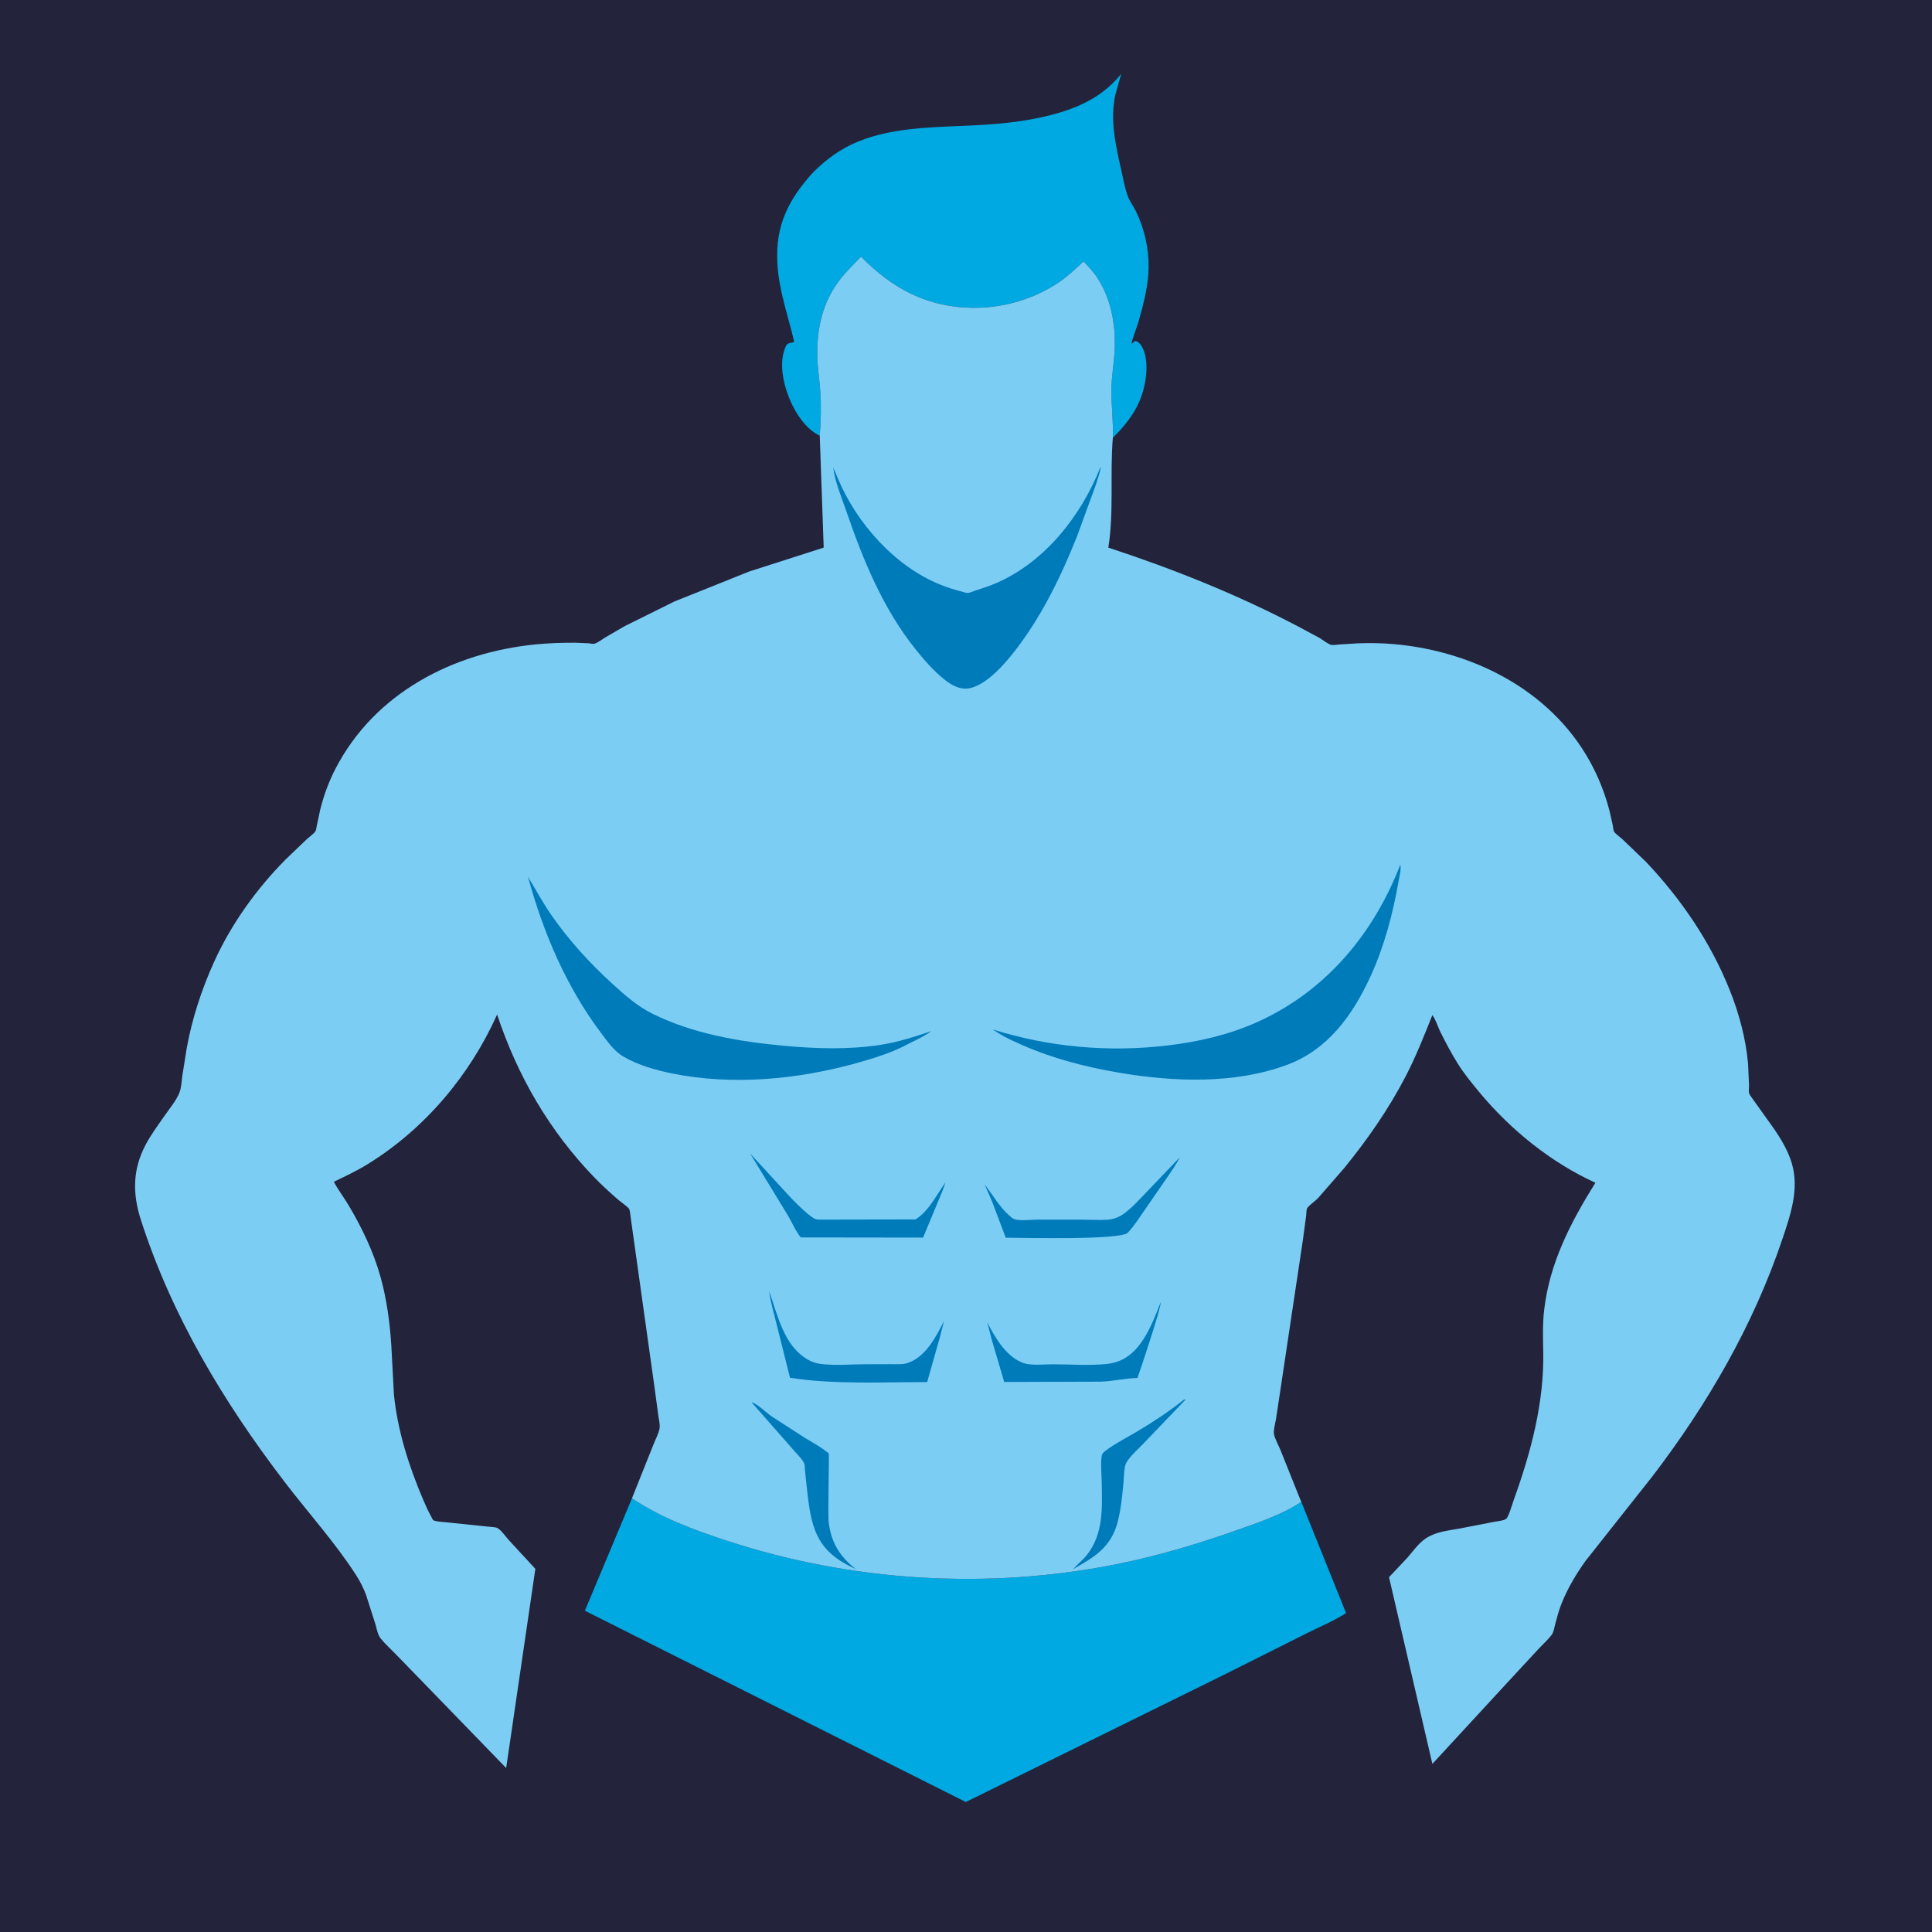 <?xml version="1.0" encoding="utf-8" ?>
<svg xmlns="http://www.w3.org/2000/svg" xmlns:xlink="http://www.w3.org/1999/xlink" width="1024" height="1024">
	<path fill="#23233B" d="M-0 -0L1024 0L1024 1024L-0 1024L0 -0Z"/>
	<path fill="#00A9E2" d="M430.717 91.609C437.789 84.508 445.509 78.8 454.838 75.009C474.346 67.079 496.803 67.481 517.495 66.379C532.354 65.588 547.654 63.926 561.922 59.585C574.88 55.642 585.675 49.804 594.283 39.129L591.225 49.961C588.156 63.274 591.31 77.043 594.274 90.04C595.283 94.469 596.102 99.391 597.629 103.648C598.693 106.616 600.766 109.297 602.142 112.145C606.51 121.179 608.948 131.713 608.799 141.75C608.653 151.593 606.023 161.408 603.345 170.828C602.831 172.637 599.462 181.339 599.804 182.25L601.583 180.675C603.056 180.938 604.022 181.834 604.846 183.098C608.075 188.053 608.01 195.596 607.15 201.25C605.203 214.05 598.855 223.145 589.827 232.022C590.14 223.334 588.966 214.667 589.077 206C589.166 199.085 590.533 192.118 590.806 185.159C591.325 171.921 588.905 158.476 581.593 147.234C579.533 144.068 576.87 141.314 574.313 138.553C570.262 142.285 566.251 146.172 561.707 149.303C548.496 158.405 532.121 163.22 516.108 163.152C491.791 163.047 473.214 153.156 456.371 136.058C452.418 140.17 448.143 144.237 444.72 148.808C435.872 160.623 432.957 174.032 433.201 188.582C433.308 194.925 434.336 201.087 434.774 207.391C435.312 215.119 435.086 223.22 434.483 230.944L433.718 230.56C425.261 226.096 419.4 215.238 416.682 206.49C414.393 199.124 413.202 189.809 416.894 182.75C417.739 182.08 418.267 181.757 419.335 181.647C420.565 181.521 419.993 181.79 420.908 181C417.614 166.953 412.829 154.113 412.022 139.508C410.927 119.693 417.738 106.009 430.717 91.609Z"/>
	<path fill="#00A9E2" d="M334.947 794.151C350.814 804.698 367.746 810.871 385.744 816.761C451.813 838.384 524.084 842.691 592.183 828.972C614.51 824.474 636.261 817.919 657.699 810.261C668.46 806.416 680.203 802.455 689.703 795.998L713.445 854.967C706.979 859.148 699.382 862.259 692.481 865.734L649.996 887.043L511.908 955.105L309.998 853.711L334.947 794.151Z"/>
	<path fill="#7CCDF4" d="M434.483 230.944C435.086 223.22 435.312 215.119 434.774 207.391C434.336 201.087 433.308 194.925 433.201 188.582C432.957 174.032 435.872 160.623 444.72 148.808C448.143 144.237 452.418 140.17 456.371 136.058C473.214 153.156 491.791 163.047 516.108 163.152C532.121 163.22 548.496 158.405 561.707 149.303C566.251 146.172 570.262 142.285 574.313 138.553C576.87 141.314 579.533 144.068 581.593 147.234C588.905 158.476 591.325 171.921 590.806 185.159C590.533 192.118 589.166 199.085 589.077 206C588.966 214.667 590.14 223.334 589.827 232.022C588.238 251.228 590.482 271.192 587.436 290.245C621.856 301.553 655.825 315.118 687.919 331.976L699.41 338.146C700.996 339.054 703.987 341.51 705.712 341.826C706.746 342.015 708.519 341.667 709.6 341.605L719.5 340.991C725.921 340.732 732.427 340.84 738.826 341.401C782.222 345.21 824.619 367.359 844.674 407.357C848.34 414.669 851.135 422.238 853.166 430.153L854.822 437.538C854.984 438.352 855.094 440.021 855.439 440.714C855.946 441.728 858.839 443.805 859.848 444.732L872.459 456.861C891.19 476.668 906.744 499.534 916.851 524.906C921.734 537.163 925.279 550.34 926.481 563.5L927.036 575.392C927.045 576.333 926.757 578.533 927.041 579.362C927.488 580.664 929.041 582.515 929.826 583.666L936.973 593.685C942.142 600.762 947.356 608.42 949.796 616.937C953.659 630.421 948.994 643.958 944.712 656.686C929.301 702.49 904.999 744.344 875.711 782.62L840.372 827.301C835.29 834.414 830.725 842.095 827.523 850.25C826.201 853.617 825.241 857.169 824.333 860.667C823.86 862.488 823.515 864.992 822.413 866.492C820.695 868.832 818.263 870.97 816.268 873.093L803.363 887.007L759.191 934.898L736.207 835.949L746.016 825.528C748.983 822.125 751.805 818.011 755.578 815.469C761.105 811.746 767.343 811.331 773.678 810.139L791.614 806.665C793.198 806.358 797.081 805.969 798.303 805.036C799.585 804.057 801.716 796.667 802.321 794.991C811.423 769.748 818.509 743.307 817.95 716.291C817.798 708.927 817.571 701.861 818.413 694.503C821.281 669.416 832.409 648.035 845.585 626.881C822.164 616.205 800.768 598.935 784.319 579.176C780.154 574.173 775.938 569.031 772.502 563.5C769.151 558.107 766.166 552.486 763.36 546.794C762.043 544.123 760.948 540.272 759.173 538.025C754.788 549.13 750.363 560.217 744.846 570.822C735.933 587.954 724.7 604.087 712.514 619.042L698.561 635.06C697.112 636.608 693.573 638.963 692.738 640.526C692.405 641.15 692.409 643.306 692.316 644.072L690.605 656.908L678.924 734.772L676.288 752.232C675.958 754.243 674.916 757.93 675.194 759.896C675.539 762.337 677.716 766.133 678.671 768.538L689.448 795.44L689.703 795.998C680.203 802.455 668.46 806.416 657.699 810.261C636.261 817.919 614.51 824.474 592.183 828.972C524.084 842.691 451.813 838.384 385.744 816.761C367.746 810.871 350.814 804.698 334.947 794.151L346.387 765.532C347.407 762.874 349.154 759.792 349.594 756.999C349.897 755.077 349.199 752.322 348.935 750.376L346.91 735.327L336.317 659.837L334.325 645.598C334.127 644.371 334.009 641.929 333.498 640.858C332.972 639.756 328.921 636.969 327.722 635.93C323.35 632.142 319.084 628.269 315.062 624.107C291.175 599.391 274.292 570.291 263.481 537.728C248.964 570.115 224.991 598.485 194.673 617.147C188.991 620.644 182.959 623.49 176.944 626.354C179.138 630.563 182.159 634.458 184.602 638.555C191.814 650.65 197.983 663.413 201.75 677.019C205.028 688.861 206.632 701.078 207.424 713.324L208.778 739.016C210.715 758.262 216.683 777.028 224.23 794.745C225.603 797.968 227.016 801.094 228.716 804.164C228.798 804.312 229.463 805.64 229.592 805.711C231.163 806.573 234.51 806.616 236.304 806.824L258.201 809.105C259.608 809.282 262.265 809.295 263.519 809.84C265.373 810.647 268.234 814.684 269.651 816.25L283.744 831.528L268.282 937.088L225.468 892.934L209.865 876.868C207.187 874.112 204.121 871.351 201.719 868.364C200.203 866.478 199.637 863.115 198.957 860.797L193.986 845.25C192.566 841.46 190.698 837.861 188.498 834.466C177.341 817.251 163.35 801.802 150.907 785.528C118.544 743.2 91.084 697.567 74.672 646.581C70.18 632.629 70.263 619.87 77.171 606.766C80.05 601.303 83.776 596.35 87.285 591.286C89.824 587.622 93.552 583.16 95.136 579.024C96.122 576.451 96.239 573.093 96.612 570.364L98.942 555.703C101.751 539.957 106.901 524.305 113.497 509.75C122.55 489.773 136.032 470.983 151.49 455.439L162.494 444.892C163.805 443.68 166.226 442.019 167.192 440.595C167.539 440.083 167.706 438.54 167.855 437.889L169.707 429.204C171.547 421.666 174.308 414.192 177.88 407.305C198.609 367.34 240.034 345.923 283.731 341.563C290.831 340.855 298.081 340.621 305.215 340.655L312.255 340.975C312.855 341.028 314.269 341.357 314.823 341.234C316.744 340.808 318.985 338.977 320.65 337.937L331.11 331.858L357.483 318.788L397.104 302.905L436.579 290.242L434.483 230.944Z"/>
	<path fill="#007BBA" d="M398.35 743.25C400.76 743.547 406.527 749.01 408.88 750.641L426.805 762.228C430.311 764.386 434.099 766.345 437.347 768.876C437.825 769.248 438.892 769.933 439.222 770.397C439.61 770.942 438.678 802.393 439.254 807.002C440.591 817.694 445.191 825.145 453.625 831.634C431.796 821.951 429.809 809.032 427.462 787.067L426.613 778.857C426.535 778.083 426.566 776.517 426.312 775.835C425.482 773.599 421.876 770.108 420.268 768.204L398.35 743.25Z"/>
	<path fill="#007BBA" d="M627.642 741.75L628.321 741.863L605.442 765.755C602.824 768.526 597.084 773.424 596.308 777.029C595.712 779.802 595.735 782.919 595.474 785.75C594.832 792.71 594.133 800.13 592.333 806.875C588.76 820.269 579.963 825.325 568.733 831.72C571.034 829.047 573.874 826.934 576.094 824.122C584.946 812.909 584.157 799.133 583.934 785.651C583.861 781.211 583.273 776.25 583.889 771.858C584.117 770.226 585.13 769.521 586.382 768.595C591.335 764.932 597.351 761.904 602.672 758.735C611.448 753.507 619.623 748.085 627.642 741.75Z"/>
	<path fill="#007BBA" d="M625.292 613.43C623.594 616.949 621.169 620.267 619.004 623.523L606.938 641C604.038 645.063 601.209 649.764 597.755 653.359C593.862 657.41 541.655 656.003 533.054 656.004L525.834 636.859L521.929 627.86C526.258 633.306 529.63 639.623 534.917 644.25C535.62 644.865 536.696 645.833 537.55 646.153C540.472 647.249 546.897 646.418 550.058 646.421L573.234 646.436C577.779 646.464 582.444 646.767 586.971 646.47C589.731 646.288 592.642 645.315 594.94 643.77C599.82 640.489 603.932 635.661 608.043 631.466L625.292 613.43Z"/>
	<path fill="#007BBA" d="M615.164 690.25C615.703 692.446 604.525 725.742 602.889 730.353C596.387 730.538 589.952 732.062 583.403 732.31L532.244 732.472L525.626 709.996L523.268 700.893C527.424 708.931 532.948 718.599 541.808 722.207C546.23 724.008 553.272 723.09 558.148 723.104C567.457 723.131 577.538 723.88 586.75 722.913C589.176 722.659 591.772 721.983 594 721C605.463 715.948 610.912 701.118 615.164 690.25Z"/>
	<path fill="#007BBA" d="M397.584 611.384L417.238 632.75C420.866 636.622 424.547 640.481 428.697 643.802C430.158 644.972 431.825 646.409 433.783 646.412L485.258 646.314C492.25 641.929 496.368 633.395 501.027 626.777C500.434 629.262 499.243 631.744 498.314 634.131L489.248 655.949L424.436 655.863C421.611 652.465 419.595 647.461 417.22 643.597L397.584 611.384Z"/>
	<path fill="#007BBA" d="M407.644 684.25C412.161 697.043 415.436 713.345 428.195 720.635C430.224 721.794 432.38 722.557 434.699 722.872C442.34 723.913 451.201 723.085 458.956 723.074L472.517 723.033C475.199 723.02 478.169 723.292 480.75 722.502C490.501 719.515 496.085 708.57 500.383 700.111L498.134 708.806L491.414 732.537C467.412 732.512 442.444 733.913 418.718 730.249L411.559 701.648C410.145 695.944 408.398 690.073 407.644 684.25Z"/>
	<path fill="#007BBA" d="M279.85 464.708C283.955 471.46 287.553 478.234 292.069 484.763C301.498 498.397 312.471 510.388 324.699 521.536C331.411 527.654 337.768 533.3 345.955 537.357C367.12 547.846 391.64 552.068 414.951 554.232C432.208 555.834 449.711 556.445 466.9 553.757C476.154 552.31 484.8 549.471 493.659 546.516C489.991 549.147 485.823 551.176 481.75 553.097C473.503 557.697 463.143 560.912 454.063 563.445C422.923 572.133 388.418 575.417 356.5 569.02C347.817 567.28 338.316 564.588 330.606 560.137C325.448 557.159 322.075 552.138 318.545 547.461C300.144 523.078 287.814 494.058 279.85 464.708Z"/>
	<path fill="#007BBA" d="M742.21 458.25C742.746 460.932 741.689 464.674 741.211 467.416C738.273 484.24 733.596 501.892 726.436 517.436C716.92 538.097 703.847 556.422 681.837 564.515C654.314 574.635 622.261 573.456 593.725 568.65C574.59 565.428 555.997 560.563 538.349 552.345C534.114 550.518 529.898 548.211 526.098 545.599C555.999 555.013 587.567 557.827 618.676 554.135C634.831 552.217 650.837 548.611 665.75 541.987C702.367 525.722 727.941 495.207 742.21 458.25Z"/>
	<path fill="#007BBA" d="M441.626 247.75L444.128 253.641C453.977 277.27 474.314 300.195 498.378 309.87C501.906 311.288 505.531 312.498 509.224 313.404C510.161 313.634 511.993 314.336 512.914 314.281C514.137 314.207 515.931 313.339 517.16 312.95C520.914 311.763 524.604 310.543 528.215 308.965C553.924 297.736 573.061 273.321 583.181 247.75L583.405 248C582.251 253.432 580.203 258.645 578.312 263.851L570.708 284.622C562.666 304.733 553.226 324.312 540.318 341.797C534.557 349.602 523.277 363.69 512.903 364.925C508.431 365.458 504.162 362.994 500.75 360.309C494.827 355.649 489.524 349.511 484.858 343.626C467.794 322.106 457.457 296.81 448.611 271.051C446.115 263.782 442.506 255.382 441.626 247.75Z"/>
</svg>
